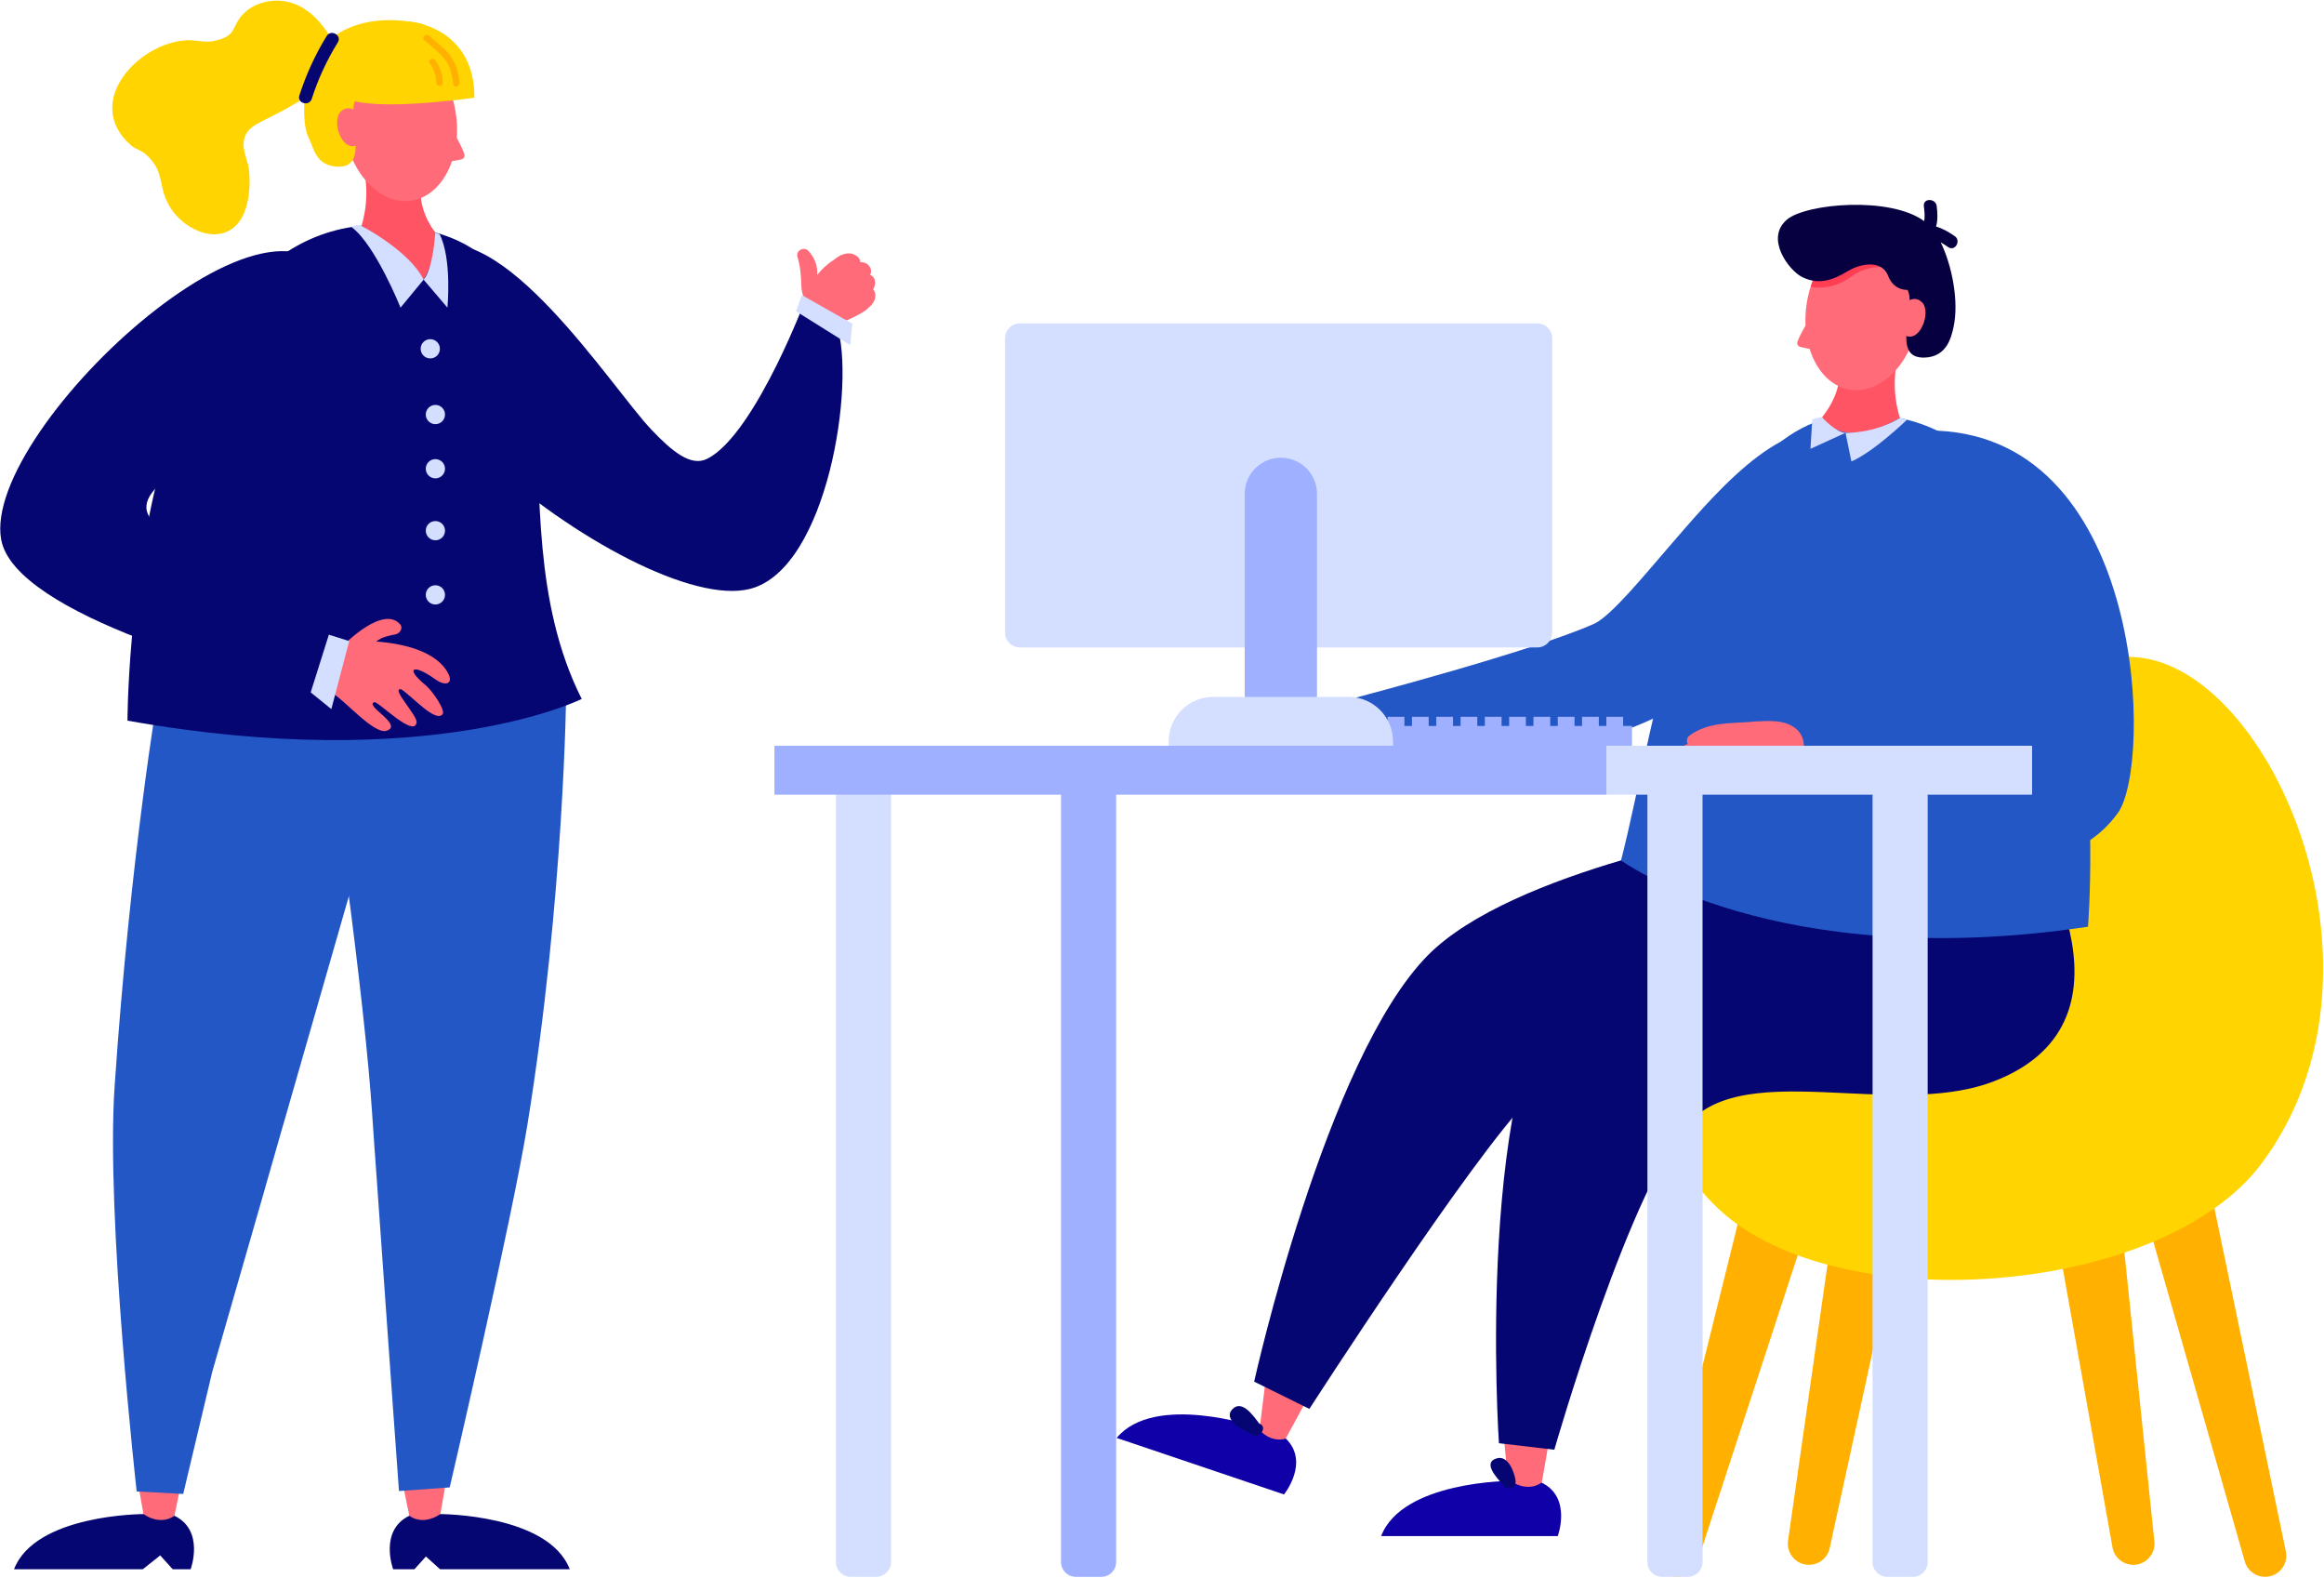 <svg width="221" height="150" viewBox="0 0 221 150" fill="none" xmlns="http://www.w3.org/2000/svg">
<g clip-path="url(#clip0_123_22400)">
<path d="M76.604 28.734L76.607 28.723C76.388 28.217 76.212 27.734 76.201 27.146C76.186 26.199 76.104 25.326 75.831 24.413C75.657 23.828 76.45 23.409 76.858 23.836C77.473 24.48 77.771 25.266 77.714 26.142C78.052 25.689 78.658 25.098 79.269 24.723C79.828 24.248 80.586 23.869 81.294 24.233C81.658 24.416 81.796 24.656 81.808 24.914C82.147 24.918 82.465 25.019 82.675 25.315C82.896 25.622 82.864 25.888 82.747 26.135C82.962 26.221 83.132 26.375 83.196 26.659C83.262 26.951 83.18 27.247 83.035 27.524C83.17 27.67 83.255 27.865 83.244 28.131C83.224 28.614 82.932 28.981 82.566 29.277C82.138 29.797 80.089 30.655 79.567 30.864C75.791 36.639 74.496 32.74 76.604 28.734Z" fill="#FF6B79"/>
<path d="M13.048 140.558L13.921 145.557H16.291L17.422 140.028L13.048 140.558Z" fill="#FF6B79"/>
<path d="M42.465 140.558L41.592 145.557H39.221L38.09 140.028L42.465 140.558Z" fill="#FF6B79"/>
<path d="M30.815 68.095C30.815 68.095 34.208 90.822 35.257 104.076V104.111C35.305 104.661 35.342 105.198 35.378 105.71C35.526 107.868 35.683 110.206 35.866 112.646V112.656C36.77 125.593 37.94 141.747 37.94 141.747L42.766 141.402C42.766 141.402 48.705 115.901 50.158 106.902C53.672 85.189 53.844 65.693 53.844 65.693L49.145 66.181L47.985 66.303L44.128 66.704L42.896 66.84L39.26 67.216L38.344 67.314H38.331L30.815 68.095Z" fill="#2457C6"/>
<path d="M41.873 143.939C41.873 143.939 52.168 143.939 54.181 149.186H41.851L40.503 147.969L39.41 149.186H37.386C37.386 149.186 36.013 145.498 38.929 144.095C38.929 144.095 40.113 145.108 41.873 143.939Z" fill="#060673"/>
<path d="M12.998 141.786L17.422 142.026L20.185 130.41L25.261 112.768V112.754L26.958 106.829L26.97 106.805L38.088 68.095L31.509 67.412L30.936 67.352H30.924L15.071 65.693C15.071 65.693 12.386 81.359 10.897 103.306C10.055 115.706 12.998 141.786 12.998 141.786Z" fill="#2457C6"/>
<path d="M13.64 143.939C13.64 143.939 3.346 143.939 1.332 149.186H13.578L15.235 147.866L16.426 149.186H18.128C18.128 149.186 19.5 145.498 16.583 144.095C16.583 144.095 15.4 145.108 13.64 143.939Z" fill="#060673"/>
<path d="M71.332 55.981C78.698 54.091 81.399 36.349 79.567 30.865L76.574 28.531C76.574 28.531 75.498 31.373 73.895 34.625L73.892 34.633C72.081 38.288 69.599 42.455 67.237 43.622C65.708 44.379 63.943 42.949 61.944 40.844C58.129 36.835 47.575 20.174 40.488 23.659C25.433 31.072 60.419 58.778 71.332 55.981Z" fill="#060673"/>
<path d="M55.319 66.446C55.319 66.446 40.963 73.651 12.123 68.509C12.123 68.509 12.123 17.914 38.794 21.567C58.285 24.242 46.102 48.17 55.319 66.446Z" fill="#060673"/>
<path d="M41.392 22.102C41.392 22.102 41.606 24.378 40.283 26.589C38.478 24.124 36.287 22.645 34.372 21.477C34.372 21.477 35.356 18.677 34.465 15.583L40.138 16.963C40.138 16.963 39.353 19.398 41.392 22.102Z" fill="#FF5464"/>
<path d="M37.051 4.199C34.115 4.594 32.183 8.246 32.737 12.358C33.29 16.466 36.119 19.481 39.056 19.083C41.992 18.689 43.923 15.04 43.37 10.928C42.816 6.816 39.986 3.805 37.051 4.199Z" fill="#FF6B79"/>
<path d="M41.908 10.588C41.908 10.588 43.648 13.176 44.157 14.648C44.234 14.873 44.097 15.11 43.864 15.156C43.16 15.302 41.738 15.562 41.146 15.47C40.345 15.351 41.908 10.588 41.908 10.588Z" fill="#FF6B79"/>
<path d="M42.172 7.416C42.172 7.416 42.931 8.775 43.048 9.404C43.048 9.404 41.127 9.825 39.263 8.37C36.529 6.235 33.419 8.103 33.419 8.103L33.988 5.695L41.785 4.614L42.172 7.416Z" fill="#FF3D53"/>
<path d="M12.439 13.803C12.857 14.169 13.463 14.309 13.855 14.663C15.496 16.133 15.117 17.265 15.736 18.822C16.131 19.814 16.802 20.673 17.673 21.299C19.721 22.778 22.186 22.692 23.213 20.238C23.718 19.032 23.8 17.546 23.69 16.258C23.622 15.464 23.183 14.593 23.162 13.834C23.118 12.282 24.286 11.85 25.538 11.212C26.743 10.602 27.926 9.995 28.966 9.26C28.842 10.866 28.977 12.383 29.326 13.041C29.841 14.005 29.968 15.717 32.036 15.842C35.342 16.036 32.864 11.076 33.839 9.454C33.839 9.454 35.135 9.594 35.723 8.155C36.311 6.712 38.235 6.98 39.571 7.832C40.907 8.688 42.256 9.267 43.899 8.501C45.154 7.914 41.618 2.576 39.991 2.234C35.658 1.332 32.993 2.495 31.478 3.646C30.232 1.491 28.241 -0.31 25.542 0.126C24.555 0.285 23.643 0.725 22.984 1.487C21.962 2.666 22.541 3.444 20.278 3.911C19.496 4.07 18.575 3.786 17.764 3.825C13.153 4.058 7.845 9.738 12.439 13.803Z" fill="#FFD400"/>
<path d="M34.332 11.009C34.332 11.009 33.33 9.727 32.409 10.607C31.487 11.488 32.527 14.623 34.05 13.739C35.573 12.858 34.332 11.009 34.332 11.009Z" fill="#FF6B79"/>
<path d="M38.978 2.062C38.978 2.062 45.117 2.504 45.117 9.29C45.117 9.29 35.281 10.716 32.827 9.282L32.406 5.003L38.978 2.062Z" fill="#FFD400"/>
<path d="M40.781 3.381C41.494 4.012 42.32 4.612 42.884 5.385C43.407 6.101 43.575 6.972 43.698 7.835C43.752 8.218 43.164 8.384 43.109 7.997C42.989 7.146 42.836 6.302 42.284 5.614C41.74 4.933 41.001 4.387 40.35 3.811C40.056 3.552 40.488 3.122 40.781 3.381Z" fill="#FFB000"/>
<path d="M41.395 5.725C41.859 6.361 42.09 7.082 42.103 7.865C42.11 8.258 41.5 8.258 41.493 7.865C41.481 7.183 41.27 6.585 40.869 6.03C40.638 5.714 41.166 5.409 41.395 5.725Z" fill="#FFB000"/>
<path d="M215.968 149.821C217.004 149.518 217.616 148.451 217.354 147.403L209.18 108.144L202.498 110.099L213.495 148.531C213.839 149.553 214.931 150.124 215.968 149.821Z" fill="#FFB000"/>
<path d="M203.214 148.733C204.278 148.545 205.006 147.552 204.862 146.484L200.714 106.453L193.856 107.656L200.9 147.177C201.128 148.231 202.15 148.917 203.214 148.733Z" fill="#FFB000"/>
<path d="M158.927 149.821C157.891 149.518 157.278 148.451 157.54 147.403L167.289 108.144L173.973 110.099L161.401 148.531C161.057 149.553 159.964 150.124 158.927 149.821Z" fill="#FFB000"/>
<path d="M171.68 148.733C170.614 148.545 169.889 147.552 170.032 146.484L175.754 106.453L182.612 107.656L173.994 147.177C173.766 148.231 172.744 148.917 171.68 148.733Z" fill="#FFB000"/>
<path d="M158.312 104.152C158.061 108.351 160.645 112.553 163.994 115.436C175.806 125.528 205.754 122.981 215.01 110.68C228.724 92.454 215.935 63.506 203.189 62.485C197.611 62.04 194.263 64.39 191.342 67.54L191.323 67.557C185.532 73.752 181.275 84.716 164.387 95.306C160.235 97.905 158.489 101.037 158.312 104.152Z" fill="#FFD400"/>
<path d="M124.515 132.632L122.02 137.2L119.707 136.419L120.422 130.675L124.515 132.632Z" fill="#FF6B79"/>
<path d="M119.533 135.663C119.533 135.663 109.782 132.369 106.192 136.697L122.102 142.071C122.102 142.071 124.584 139.016 122.271 136.752C122.271 136.752 120.827 137.334 119.533 135.663Z" fill="#0F00A7"/>
<path d="M147.428 136.301L146.53 141.428L143.486 141.584L142.924 135.757L147.428 136.301Z" fill="#FF6B79"/>
<path d="M166.636 78.84C166.636 78.84 143.814 82.663 135.763 90.834C126.065 100.677 119.264 131.348 119.264 131.348L124.515 133.939C124.515 133.939 139.874 110.097 145.537 104.343C151.201 98.593 167.951 103.635 176.768 99.179C194.397 90.259 166.636 78.84 166.636 78.84Z" fill="#060673"/>
<path d="M192.588 78.84C192.588 78.84 157.843 83.201 149.791 91.372C140.094 101.211 142.54 137.201 142.54 137.201L147.808 137.82C147.808 137.82 155.129 112.296 160.793 106.543C163.929 103.359 169.601 103.642 175.603 103.928C180.439 104.156 185.49 104.384 189.605 102.798C204.895 96.904 192.588 78.84 192.588 78.84Z" fill="#060673"/>
<path d="M143.646 140.785C143.646 140.785 133.351 140.785 131.338 146.033H148.133C148.133 146.033 149.506 142.346 146.59 140.943C146.59 140.943 145.407 141.956 143.646 140.785Z" fill="#0F00A7"/>
<path d="M142.348 138.635C143.427 138.331 144.008 139.964 144.124 140.739C144.231 141.447 143.248 141.772 143.002 141.213C142.959 141.183 142.915 141.158 142.873 141.107C142.445 140.584 140.897 139.04 142.348 138.635Z" fill="#060673"/>
<path d="M117.205 133.957C118.116 133.017 119.212 134.629 119.743 135.324C119.761 135.333 119.776 135.342 119.794 135.351C120.362 135.594 120.093 136.285 119.607 136.424C119.415 136.531 119.185 136.525 118.997 136.322C118.148 135.941 116.245 134.94 117.205 133.957Z" fill="#060673"/>
<path d="M152.756 69.962C146.861 71.472 138.172 71.414 128.938 69.962V66.318C128.938 66.318 145.821 61.889 151.592 59.299C153.201 58.577 156.487 54.539 158.552 52.164C162.494 47.63 169.329 39.181 174.784 41.272C190.964 47.462 163.784 67.142 152.756 69.962Z" fill="#2457C6"/>
<path d="M154.151 81.794C154.151 81.794 168.726 92.559 198.559 88.1C198.559 88.1 202.521 38.987 176.67 39.371C160.908 39.604 157.554 68.658 154.151 81.794Z" fill="#2457C6"/>
<path d="M173.264 39.676C173.264 39.676 175.008 42.985 180.673 39.738C180.673 39.738 179.618 36.738 180.596 33.667L174.887 34.893C174.887 34.893 175.375 37.029 173.264 39.676Z" fill="#FF5464"/>
<path d="M178.324 22.215C181.247 22.692 183.078 26.398 182.412 30.491C181.746 34.584 178.836 37.516 175.911 37.043C172.986 36.566 171.156 32.864 171.823 28.767C172.49 24.675 175.399 21.742 178.324 22.215Z" fill="#FF6B79"/>
<path d="M173.291 28.47C173.291 28.47 171.483 31.014 170.934 32.469C170.848 32.692 170.979 32.93 171.211 32.985C171.91 33.145 173.325 33.446 173.919 33.375C174.723 33.275 173.291 28.47 173.291 28.47Z" fill="#FF6B79"/>
<path d="M173.115 25.296C173.115 25.296 172.32 26.631 172.186 27.257C172.186 27.257 174.094 27.729 175.997 26.327C178.789 24.264 181.846 26.222 181.846 26.222L181.345 23.799L173.58 22.502L173.115 25.296Z" fill="#FF3D53"/>
<path d="M169.941 20.868C171.767 19.34 179.75 18.638 182.98 21.023C183.064 20.559 183.005 20.068 182.948 19.596C182.854 18.819 184.076 18.826 184.17 19.596C184.249 20.261 184.28 20.917 184.113 21.54C184.747 21.721 185.311 22.053 185.878 22.442C186.524 22.88 185.915 23.94 185.264 23.495C185.032 23.336 184.794 23.178 184.549 23.034C185.643 25.268 186.299 28.706 185.769 31.107C185.532 32.175 185.088 33.926 183.015 33.994C179.706 34.099 182.319 29.205 181.389 27.559C181.389 27.559 180.09 27.665 179.541 26.208C178.993 24.752 177.063 24.967 175.705 25.782C174.345 26.597 172.98 27.144 171.359 26.329C170.121 25.706 167.804 22.661 169.941 20.868Z" fill="#070040"/>
<path d="M180.855 29.097C180.855 29.097 181.892 27.844 182.788 28.751C183.685 29.654 182.56 32.758 181.061 31.836C179.563 30.915 180.855 29.097 180.855 29.097Z" fill="#FF6B79"/>
<path d="M173.265 39.673C173.265 39.673 174.581 41.128 175.498 41.146L172.164 42.669L172.339 39.859C172.339 39.859 172.924 39.663 173.265 39.673Z" fill="#D4DEFF"/>
<path d="M175.498 41.146C175.498 41.146 178.188 41.248 180.673 39.739L181.348 39.896C181.348 39.896 178.219 42.939 176.058 43.868L175.498 41.146Z" fill="#D4DEFF"/>
<path d="M184.237 40.944C204.045 41.806 204.714 72.703 201.4 77.282C194.428 86.916 178.026 79.177 164.394 72.375V67.436C164.394 67.436 188.055 71.59 189.605 68.142C192.523 61.65 177.612 49.138 184.237 40.944Z" fill="#2457C6"/>
<path d="M160.835 71.897C160.962 71.827 161.106 71.779 161.243 71.72C160.935 72.202 161.474 72.954 162.051 72.583C162.345 72.396 162.662 72.261 162.988 72.146C162.847 72.569 163.154 73.128 163.689 72.941C164.721 72.583 165.762 72.451 166.812 72.549C167.953 73.187 169.43 73.568 170.477 73.003C171.495 72.451 171.853 70.738 171.224 69.774C170.39 68.498 168.65 68.481 167.25 68.578C166.97 68.567 166.7 68.588 166.423 68.637C164.389 68.775 162.43 68.661 160.684 69.913C160.388 70.124 160.37 70.464 160.492 70.724C160.4 70.763 160.305 70.797 160.217 70.846C159.524 71.217 160.142 72.268 160.835 71.897Z" fill="#FF6B79"/>
<path d="M181.888 149.907H179.491C178.707 149.907 178.071 149.273 178.071 148.488V72.374H183.311V148.488C183.311 149.273 182.674 149.907 181.888 149.907Z" fill="#D4DEFF"/>
<path d="M127.662 69.013V70.909H155.194V69.013H127.662Z" fill="#9EB0FF"/>
<path d="M152.757 69.269H154.351V68.142H152.757V69.269Z" fill="#9EB0FF"/>
<path d="M150.444 69.269H152.04V68.142H150.444V69.269Z" fill="#9EB0FF"/>
<path d="M148.134 69.269H149.73V68.142H148.134V69.269Z" fill="#9EB0FF"/>
<path d="M145.822 68.142V69.269H147.419V68.142H145.822Z" fill="#9EB0FF"/>
<path d="M143.511 68.142V69.269H145.104V68.142H143.511Z" fill="#9EB0FF"/>
<path d="M141.2 68.142V69.269H142.793V68.142H141.2Z" fill="#9EB0FF"/>
<path d="M138.892 68.142V69.269H140.484V68.142H138.892Z" fill="#9EB0FF"/>
<path d="M136.581 68.142V69.269H138.173V68.142H136.581Z" fill="#9EB0FF"/>
<path d="M134.269 68.142V69.269H135.861V68.142H134.269Z" fill="#9EB0FF"/>
<path d="M131.955 68.142V69.269H133.552V68.142H131.955Z" fill="#9EB0FF"/>
<path d="M129.642 68.142V69.269H131.241V68.142H129.642Z" fill="#9EB0FF"/>
<path d="M160.481 149.907H158.084C157.298 149.907 156.66 149.273 156.66 148.488V72.374H161.903V148.488C161.903 149.273 161.267 149.907 160.481 149.907Z" fill="#D4DEFF"/>
<path d="M104.718 149.907H102.321C101.535 149.907 100.899 149.273 100.899 148.488L100.899 72.374H106.141L106.141 148.488C106.141 149.273 105.503 149.907 104.718 149.907Z" fill="#9EB0FF"/>
<path d="M83.31 149.907H80.912C80.127 149.907 79.49 149.273 79.49 148.488L79.49 72.374H84.732L84.732 148.488C84.732 149.273 84.095 149.907 83.31 149.907Z" fill="#D4DEFF"/>
<path d="M96.988 61.55L146.187 61.55C146.969 61.55 147.603 60.917 147.603 60.137V32.157C147.603 31.376 146.969 30.743 146.187 30.743L96.988 30.743C96.206 30.743 95.572 31.376 95.572 32.157V60.137C95.572 60.917 96.206 61.55 96.988 61.55Z" fill="#D4DEFF"/>
<path d="M152.792 75.548L73.644 75.548V70.896L152.792 70.896V75.548Z" fill="#9EB0FF"/>
<path d="M193.24 75.548H152.792V70.896H193.24V75.548Z" fill="#D4DEFF"/>
<path d="M118.364 67.459H125.239V46.948C125.239 45.054 123.7 43.515 121.8 43.515C119.902 43.515 118.364 45.054 118.364 46.948V67.459Z" fill="#9EB0FF"/>
<path d="M111.133 70.895H132.47V70.48C132.47 68.147 130.575 66.254 128.239 66.254H115.363C113.026 66.254 111.133 68.147 111.133 70.48V70.895Z" fill="#D4DEFF"/>
<path d="M28.468 9.076C29.107 7.086 29.972 5.197 31.07 3.416C31.482 2.75 32.539 3.362 32.124 4.032C31.078 5.727 30.252 7.504 29.644 9.401C29.405 10.145 28.227 9.827 28.468 9.076Z" fill="#060673"/>
<path d="M34.372 21.474C34.372 21.474 38.92 23.826 40.284 26.588L38.088 29.245C38.088 29.245 35.7 23.278 33.435 21.59C33.435 21.59 33.955 21.245 34.372 21.474Z" fill="#D4DEFF"/>
<path d="M41.392 22.1C41.392 22.1 41.219 25.455 40.283 26.588L42.548 29.245C42.548 29.245 42.995 24.652 41.812 22.276L41.392 22.1Z" fill="#D4DEFF"/>
<path d="M40.002 33.159C40.002 32.653 40.412 32.243 40.917 32.243C41.423 32.243 41.833 32.653 41.833 33.159C41.833 33.664 41.423 34.074 40.917 34.074C40.412 34.074 40.002 33.664 40.002 33.159Z" fill="#D4DEFF"/>
<path d="M40.488 39.406C40.488 38.902 40.898 38.493 41.404 38.493C41.91 38.493 42.319 38.902 42.319 39.406C42.319 39.914 41.91 40.323 41.404 40.323C40.898 40.323 40.488 39.914 40.488 39.406Z" fill="#D4DEFF"/>
<path d="M40.489 50.449C40.489 49.944 40.899 49.535 41.404 49.535C41.91 49.535 42.319 49.944 42.319 50.449C42.319 50.955 41.91 51.363 41.404 51.363C40.899 51.363 40.489 50.955 40.489 50.449Z" fill="#D4DEFF"/>
<path d="M40.488 44.563C40.488 44.056 40.898 43.647 41.404 43.647C41.91 43.647 42.319 44.056 42.319 44.563C42.319 45.066 41.91 45.475 41.404 45.475C40.898 45.475 40.488 45.066 40.488 44.563Z" fill="#D4DEFF"/>
<path d="M40.488 56.552C40.488 56.045 40.898 55.637 41.404 55.637C41.91 55.637 42.319 56.045 42.319 56.552C42.319 57.056 41.91 57.468 41.404 57.468C40.898 57.468 40.488 57.056 40.488 56.552Z" fill="#D4DEFF"/>
<path d="M76.251 28.052L75.698 29.594L80.846 32.816L81.056 30.776L76.251 28.052Z" fill="#D4DEFF"/>
<path d="M29.635 64.835C29.973 65.734 30.793 65.527 31.619 65.921C32.629 66.402 35.575 69.874 36.765 69.47C38.401 68.919 34.619 67.081 35.594 66.75C35.942 66.631 39.39 70.187 39.616 68.68C39.714 68.022 37.101 65.365 38.154 65.527C39.176 66.177 41.428 68.739 42.085 67.899C42.395 67.506 41.067 65.626 40.474 65.137C38.428 63.461 39.323 63.081 41.368 64.561C42.429 65.33 43.228 64.975 42.512 63.823C41.03 61.429 36.888 60.934 34.22 60.93C33.091 60.93 28.879 62.825 29.635 64.835Z" fill="#FF6B79"/>
<path d="M32.077 61.949C31.613 62.48 32.327 63.148 32.852 62.851C33.611 62.723 34.296 62.504 34.871 61.96C35.198 61.652 35.443 61.264 35.793 60.977C36.328 60.539 36.949 60.447 37.601 60.309C38 60.224 38.387 59.73 38.041 59.341C36.494 57.616 33.065 60.815 32.077 61.949Z" fill="#FF6B79"/>
<path d="M0.114 51.307C1.441 58.493 23.703 64.43 30.935 65.821L31.532 61.519C31.532 61.519 26.655 58.12 23.254 56.222L23.248 56.219C19.424 54.081 15.108 51.25 14.067 48.88C13.39 47.344 15.14 45.843 17.644 44.197C22.423 41.061 33.687 34.13 32.406 28.723C28.613 12.689 -1.853 40.661 0.114 51.307Z" fill="#060673"/>
<path d="M31.273 60.337L29.545 65.822L31.509 67.412L33.206 60.946L31.273 60.337Z" fill="#D4DEFF"/>
</g>
<defs>
<clipPath id="clip0_123_22400">
<rect width="221" height="150" fill="white"/>
</clipPath>
</defs>
</svg>
